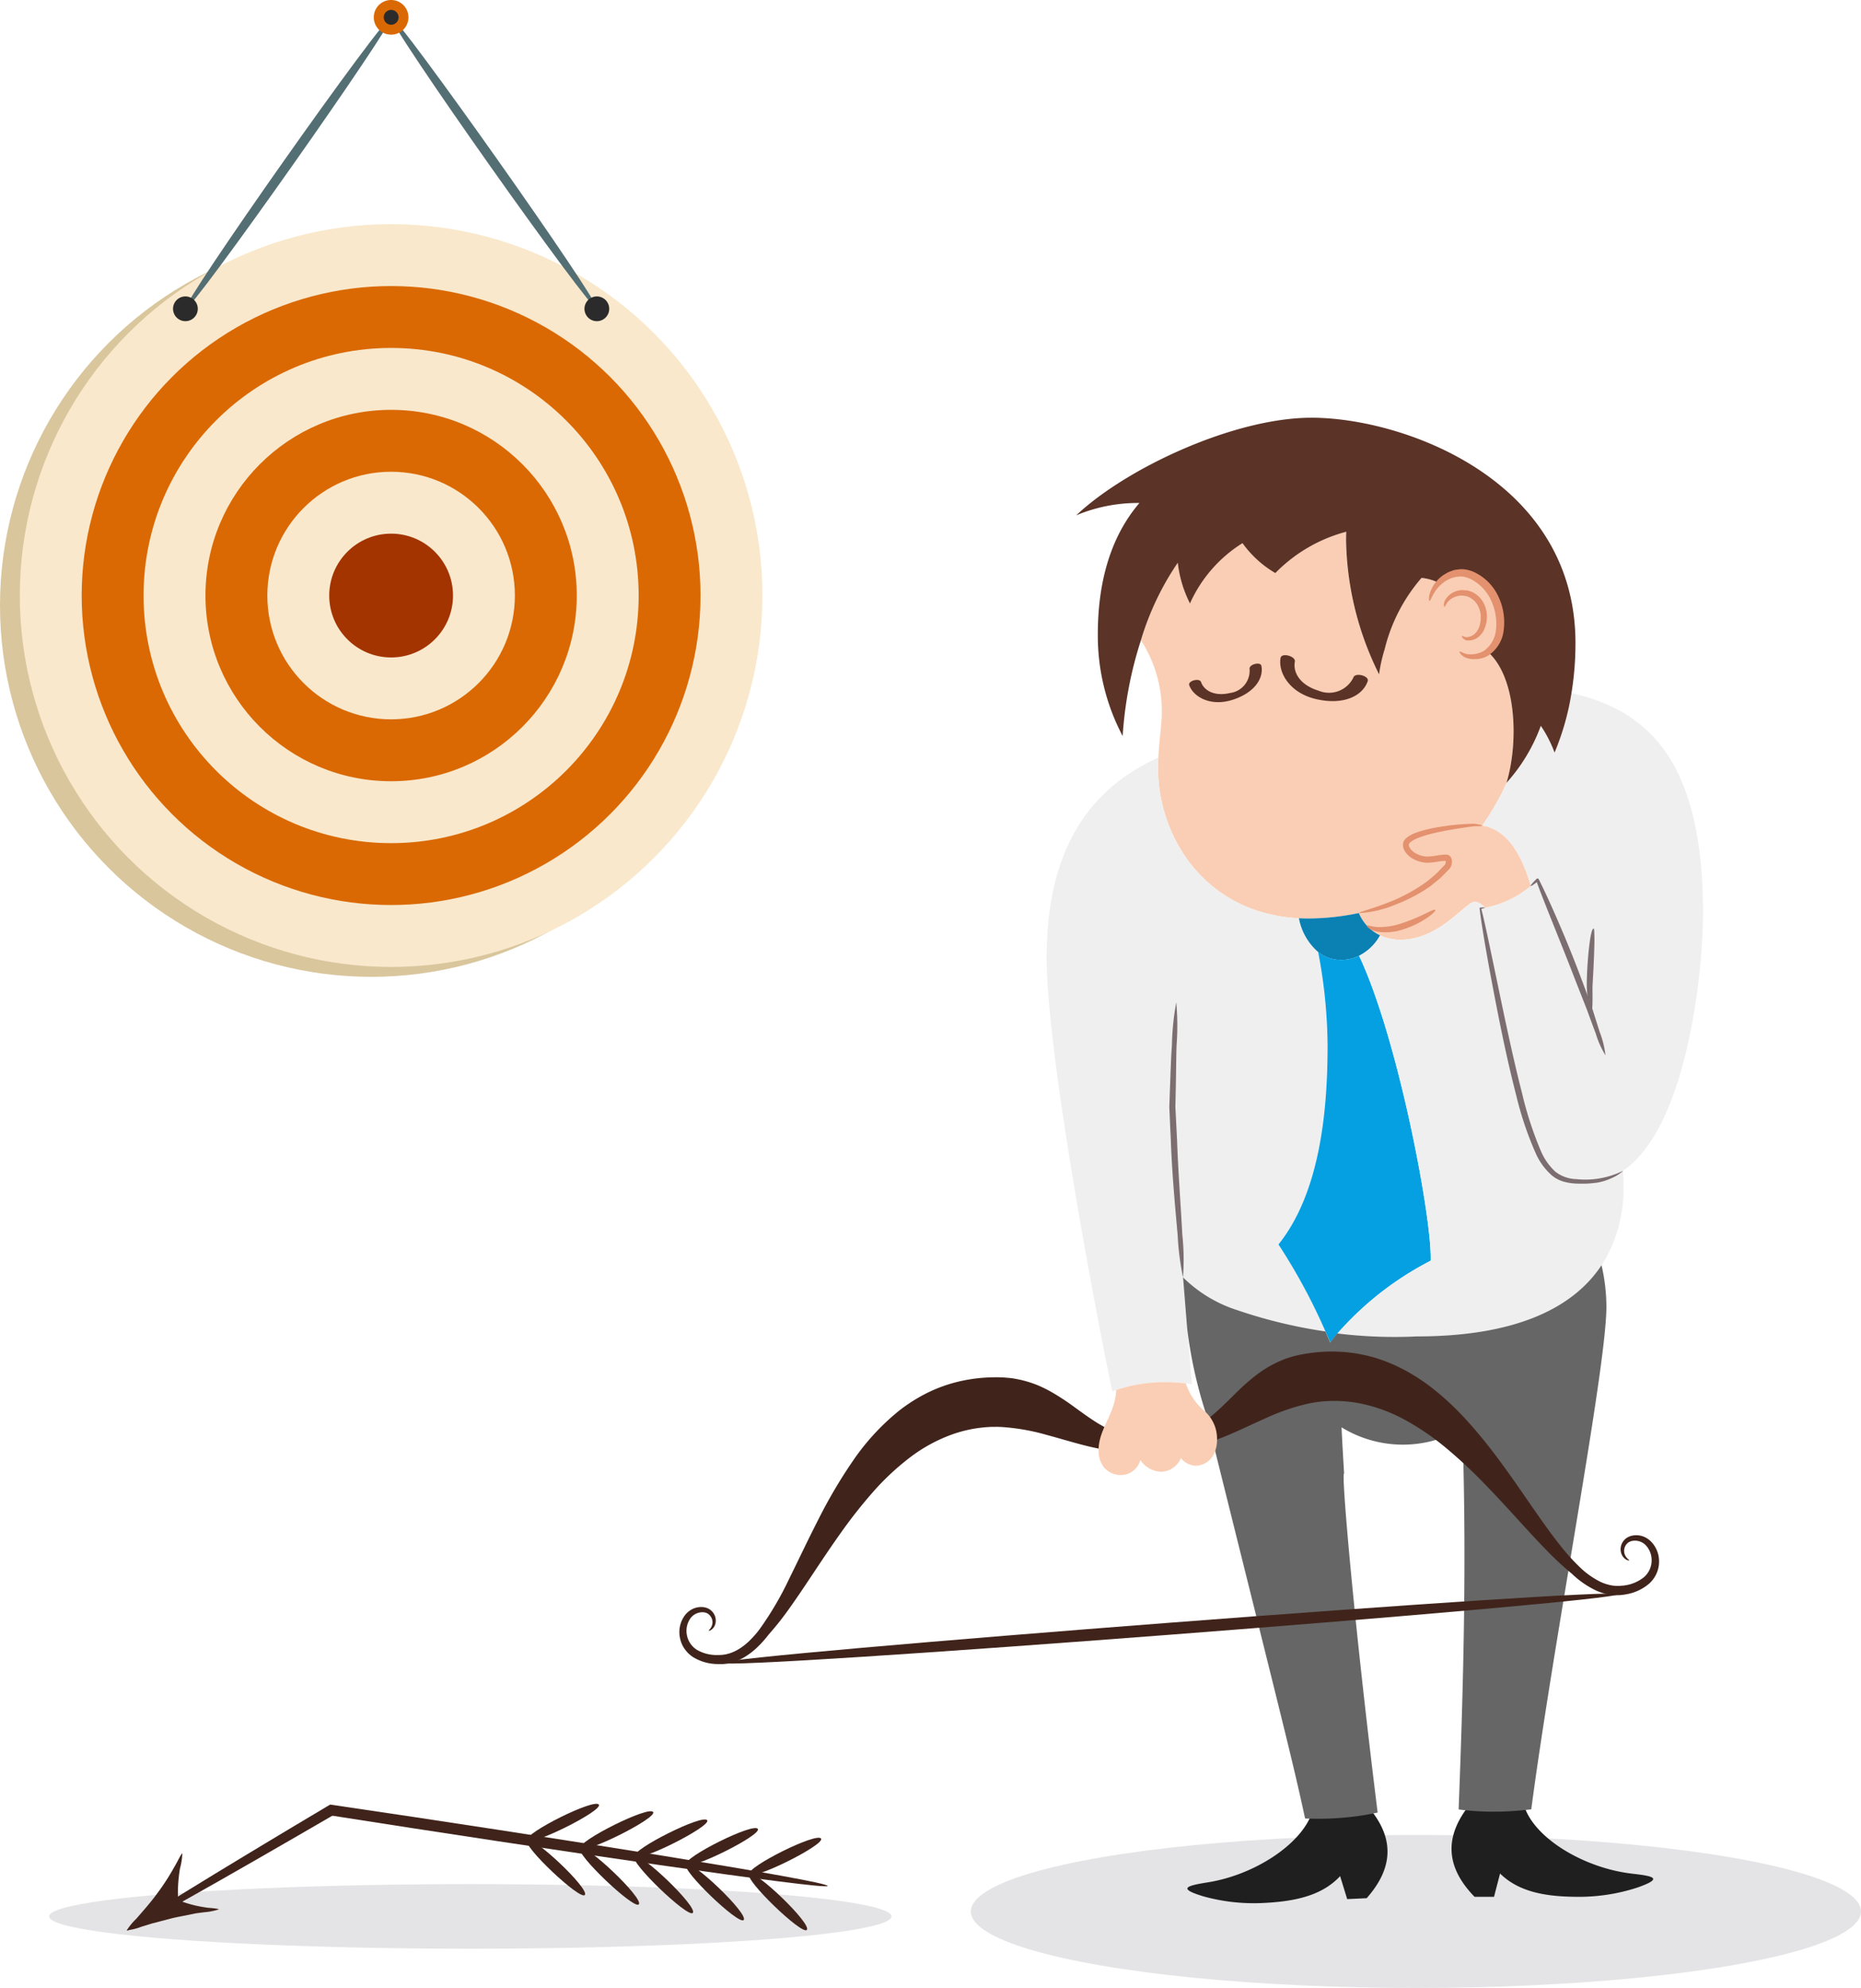 <svg xmlns="http://www.w3.org/2000/svg" width="200.629" height="214.267" viewBox="0 0 200.629 214.267"><g transform="translate(-50 -30)"><g transform="translate(55.299 75.012)"><ellipse cx="47.982" cy="8.246" rx="47.982" ry="8.246" transform="translate(99.367 152.763)" fill="#bcbdc1" opacity="0.4" style="mix-blend-mode:multiply;isolation:isolate"/><g transform="translate(67.937)"><g transform="translate(54.771 149.93)"><path d="M344.816,395.242c-2.367,3.23-2.2,6.357.856,9.5h2.1l.651-2.511c2.217,2.193,5.476,2.515,8.623,2.515a20.394,20.394,0,0,0,6.182-1c2.818-.993,1.788-1.229-.548-1.495-5.039-.573-10.224-3.621-11.54-6.977Z" transform="translate(-314.713 -395.242)" fill="#1f1f1f"/><path d="M309.583,395.463c2.512,3.117,2.486,6.248-.42,9.531l-2.1.1-.763-2.478c-2.116,2.292-5.357,2.763-8.5,2.906a20.364,20.364,0,0,1-6.22-.719c-2.861-.864-1.842-1.146.478-1.519,5.008-.8,10.048-4.084,11.209-7.5Z" transform="translate(-289.833 -395.345)" fill="#1f1f1f"/></g><path d="M373.026,193.622c0,7.245-1.955,23.364-8.633,27.832a6.653,6.653,0,0,1-3.759,1.168c-5.023,0-6.136-.227-11.6-29.45.159-.019.313-.046.472-.073a10.892,10.892,0,0,0,4.941-2.341c-.824-2.823-2.273-6.032-5.223-6.514l.008-.045a27.985,27.985,0,0,0,2.609-4.559,18.777,18.777,0,0,0,3.7-6.146,13.529,13.529,0,0,1,1.482,2.887,27.818,27.818,0,0,0,1.822-6.409C367.212,171.826,373.026,177.458,373.026,193.622Z" transform="translate(-262.666 -140.276)" fill="#efefef"/><path d="M319.858,164.439A27.983,27.983,0,0,1,317.248,169l-.008.045a4.511,4.511,0,0,0-.792-.068c-.637,0-7.441.641-7.441,2.127,0,.882,1.272,1.614,2.345,1.614.678,0,1.314-.214,1.977-.214.409,0,.368.705.136.974-2.4,2.827-6.168,4.291-9.523,5a27.023,27.023,0,0,1-5.408.59c-.36,0-.71-.009-1.055-.027-10.264-.541-15.182-8.968-15.182-16.091,0-.428.009-.836.028-1.223.091-2,.368-3.477.368-4.946a13.968,13.968,0,0,0-2.259-7.718,30.182,30.182,0,0,1,3.973-8.355,12.841,12.841,0,0,0,1.314,4.391,14.807,14.807,0,0,1,5.663-6.5,11.473,11.473,0,0,0,3.541,3.228,16.587,16.587,0,0,1,7.645-4.455c-.013.323-.019.645-.019.972a33.557,33.557,0,0,0,3.559,14.4,16.164,16.164,0,0,1,.6-2.7,18.384,18.384,0,0,1,3.978-7.7,5.551,5.551,0,0,1,1.863.532,3.348,3.348,0,0,1,2.369-1.081c1.873,0,4.269,2.169,4.269,5.472a3.83,3.83,0,0,1-1.342,3.059C321.013,153.157,321.144,160.221,319.858,164.439Z" transform="translate(-230.68 -125.075)" fill="#faceb4"/><path d="M343,203.167a10.892,10.892,0,0,1-4.941,2.341,1.707,1.707,0,0,0-1.05-.65c-1.059,0-3.751,4.1-8.064,4.1a5.1,5.1,0,0,1-2.177-.468,4.592,4.592,0,0,1-2.288-2.4c3.355-.7,7.119-2.172,9.523-5,.233-.268.273-.974-.136-.974-.664,0-1.3.214-1.978.214-1.073,0-2.345-.732-2.345-1.614,0-1.486,6.8-2.127,7.441-2.127a4.515,4.515,0,0,1,.792.068C340.727,197.135,342.176,200.344,343,203.167Z" transform="translate(-251.217 -152.685)" fill="#faceb4"/><path d="M286.4,235.471a63.469,63.469,0,0,1,5.067,9.377,53.48,53.48,0,0,1-9.459-2.281,14.647,14.647,0,0,1-5.881-3.546c.146,1.819.29,3.624.431,5.355.01.081.019.164.023.245.177,2.137.35,4.155.5,5.919-.223-.037-.445-.065-.663-.092a19.015,19.015,0,0,0-2.224-.136,16.448,16.448,0,0,0-5.286.845c-.141.045-.281.1-.422.145-1.937-9.286-7.073-36.587-7.073-46.741,0-9.9,3.286-17.632,12.041-21.568-.019.386-.028.8-.028,1.223,0,7.123,4.918,15.55,15.182,16.091a6.332,6.332,0,0,0,2.064,3.632,55.027,55.027,0,0,1,1.017,10.164C291.695,221.37,290.8,229.988,286.4,235.471Z" transform="translate(-221.813 -146.347)" fill="#efefef"/><path d="M321.122,216.785a5.344,5.344,0,0,1-2.268,2.2,4.375,4.375,0,0,1-1.922.445,3.92,3.92,0,0,1-2.5-.859,6.332,6.332,0,0,1-2.064-3.632c.345.018.7.027,1.055.027a27.023,27.023,0,0,0,5.408-.59A4.6,4.6,0,0,0,321.122,216.785Z" transform="translate(-245.571 -160.98)" fill="#0b80b3"/><path d="M324.642,255.1c0,.137,0,.278,0,.414a34.062,34.062,0,0,0-10.054,7.845q-.4.483-.774.982-.251-.6-.518-1.2a63.474,63.474,0,0,0-5.067-9.377c4.395-5.483,5.294-14.1,5.294-21.368a55.03,55.03,0,0,0-1.017-10.164,3.92,3.92,0,0,0,2.5.859,4.375,4.375,0,0,0,1.922-.445C321.1,231.509,324.642,250.323,324.642,255.1Z" transform="translate(-243.638 -164.645)" fill="#05a0e2"/><path d="M350.98,242.676a15.352,15.352,0,0,1-2.359,8.6c-3.082,4.672-9.359,7.672-19.9,7.672a50.687,50.687,0,0,1-8.581-.318,34.063,34.063,0,0,1,10.054-7.845c0-.137,0-.278,0-.414,0-4.782-3.54-23.59-7.722-32.45a5.35,5.35,0,0,0,2.268-2.2,5.1,5.1,0,0,0,2.177.468c4.314,0,7.005-4.1,8.064-4.1a1.706,1.706,0,0,1,1.05.65c-.16.027-.314.054-.472.073,5.463,29.222,6.577,29.45,11.6,29.45a6.653,6.653,0,0,0,3.759-1.168C350.957,241.617,350.98,242.144,350.98,242.676Z" transform="translate(-249.193 -159.912)" fill="#efefef"/><path d="M321.2,138.63a33.267,33.267,0,0,1-.432,5.4,27.813,27.813,0,0,1-1.822,6.409,13.53,13.53,0,0,0-1.482-2.887,18.778,18.778,0,0,1-3.7,6.146c1.286-4.218,1.155-11.282-2-14.109a3.83,3.83,0,0,0,1.342-3.059c0-3.3-2.4-5.472-4.269-5.472a3.336,3.336,0,0,0-2.363,1.086,5.575,5.575,0,0,0-1.868-.536,18.384,18.384,0,0,0-3.978,7.7,16.161,16.161,0,0,0-.6,2.7,33.556,33.556,0,0,1-3.559-14.4c0-.327.005-.65.019-.972a16.588,16.588,0,0,0-7.645,4.455,11.473,11.473,0,0,1-3.541-3.227,14.807,14.807,0,0,0-5.663,6.5,12.84,12.84,0,0,1-1.314-4.391,30.183,30.183,0,0,0-3.973,8.355,42.252,42.252,0,0,0-1.968,10.327,23.173,23.173,0,0,1-2.678-10.959c0-5.382,1.25-10.377,4.487-14.164h-.091a17.273,17.273,0,0,0-6.723,1.332c5.427-5.119,17.045-10.518,25.354-10.518C302.521,114.334,321.2,120.943,321.2,138.63Z" transform="translate(-224.589 -114.334)" fill="#5b3327"/><g transform="translate(54.314 91.364)"><path d="M309.946,344.5c-.205.045-.414.085-.619.127-.432.087-.864.159-1.3.222a31.719,31.719,0,0,1-5.1.314c-.264,0-.532-.009-.8-.018-1.43-6.572-2.006-8.688-10.75-43.841h0a48.526,48.526,0,0,1-1.954-8.888c0-.081-.013-.164-.023-.245-.141-1.731-.286-3.536-.431-5.355a14.647,14.647,0,0,0,5.881,3.546,53.465,53.465,0,0,0,9.459,2.281q.266.6.518,1.2.369-.5.774-.982a50.688,50.688,0,0,0,8.581.318c10.541,0,16.818-3,19.9-7.672a19.957,19.957,0,0,1,.527,4.477c0,6.631-5.7,35.981-8.1,54.168-.272.032-.545.064-.813.086a31.812,31.812,0,0,1-5.086.114c-.4-.027-.8-.06-1.2-.1-.246-.027-.487-.054-.733-.091.632-16.286.824-28.251.409-41.064a12.65,12.65,0,0,1-13.032-.118c.082,1.677.177,3.336.278,4.991C305.99,307.51,307.314,323.317,309.946,344.5Z" transform="translate(-288.977 -285.514)" fill="#666"/></g><g transform="translate(0 100.664)"><path d="M292.419,351.881c.066.859-96.5,8.305-96.571,7.394C195.786,358.463,292.354,351.027,292.419,351.881Z" transform="translate(-191.24 -325.726)" fill="#40241b"/><path d="M291.936,323.379a2.339,2.339,0,0,0-.909-.55c-.084-.021-.165-.047-.246-.062l-.246-.034c-.087,0-.172,0-.257,0s-.138.016-.208.022a1.7,1.7,0,0,0-.826.341,1.531,1.531,0,0,0-.457.637,1.418,1.418,0,0,0,.07,1.174,1.172,1.172,0,0,0,.526.5c.141.048.221.06.232.037s-.043-.084-.161-.175a1.325,1.325,0,0,1-.322-.486,1.133,1.133,0,0,1,.06-.874,1.1,1.1,0,0,1,.353-.406,1.2,1.2,0,0,1,.575-.179,1.6,1.6,0,0,1,1.33.54,2.345,2.345,0,0,1,.586,1.644,2.393,2.393,0,0,1-.844,1.759,4.228,4.228,0,0,1-2.145.884l-.077.013h-.02l-.043,0-.171.015-.173.016c-.057,0-.1,0-.149,0-.1,0-.192,0-.3-.009l-.313-.032a4.982,4.982,0,0,1-1.243-.38,8.778,8.778,0,0,1-2.319-1.653,22.455,22.455,0,0,1-2.09-2.331c-.672-.843-1.326-1.742-1.981-2.667-2.616-3.7-5.255-7.852-8.685-11.436a30.054,30.054,0,0,0-2.735-2.522,21,21,0,0,0-3.075-2.09,17.638,17.638,0,0,0-3.384-1.449,16.181,16.181,0,0,0-3.541-.649,17.249,17.249,0,0,0-3.466.112l-.419.058-.1.014-.052.007-.066.012-.2.038-.4.076-.421.1c-.283.064-.544.156-.811.236s-.524.187-.775.3a11.8,11.8,0,0,0-1.444.733,13.78,13.78,0,0,0-1.285.884,24.6,24.6,0,0,0-2.163,1.93c-.655.642-1.263,1.259-1.868,1.8a15.125,15.125,0,0,1-1.8,1.424,9.885,9.885,0,0,1-9.72.725,15.164,15.164,0,0,1-1.995-1.128c-.681-.446-1.378-.963-2.123-1.5a24.691,24.691,0,0,0-2.437-1.576,14.122,14.122,0,0,0-1.4-.676,12.169,12.169,0,0,0-1.542-.5c-.266-.068-.539-.12-.812-.172s-.55-.091-.84-.109l-.431-.037-.406-.015-.2-.007h-.225l-.423.007a17.35,17.35,0,0,0-3.444.422,15.991,15.991,0,0,0-3.4,1.187,17.782,17.782,0,0,0-3.125,1.95,25.061,25.061,0,0,0-5.03,5.45,53.472,53.472,0,0,0-3.725,6.32c-1.1,2.142-2.1,4.281-3.107,6.31a34.8,34.8,0,0,1-3.262,5.561,10.988,10.988,0,0,1-.969,1.108,6.619,6.619,0,0,1-1.074.881,4.515,4.515,0,0,1-1.173.565c-.1.04-.193.049-.29.077-.049.012-.092.025-.145.035l-.173.024-.172.024-.043.006h-.011l-.076,0-.172.009-.067,0-.08,0a4.228,4.228,0,0,1-2.258-.548,2.4,2.4,0,0,1-1.1-1.612,2.346,2.346,0,0,1,.332-1.714,1.6,1.6,0,0,1,1.23-.732,1.2,1.2,0,0,1,.591.091,1.1,1.1,0,0,1,.59,1.19,1.282,1.282,0,0,1-.241.513c-.1.106-.152.17-.137.19s.095,0,.23-.065a1.138,1.138,0,0,0,.441-.554,1.4,1.4,0,0,0-.1-1.16,1.531,1.531,0,0,0-.542-.559,1.716,1.716,0,0,0-.864-.211c-.07,0-.126,0-.21.01s-.167.025-.251.04l-.238.07c-.078.028-.155.065-.234.1a2.344,2.344,0,0,0-.816.679,3.034,3.034,0,0,0-.558,2.234,3.174,3.174,0,0,0,.436,1.231,3.3,3.3,0,0,0,.958,1,5.091,5.091,0,0,0,2.733.781l.092,0h.105l.172,0,.086,0a.635.635,0,0,0,.065,0l.022,0,.043,0,.173-.02.174-.019c.061-.009.132-.025.2-.038a3.9,3.9,0,0,0,.4-.093,5.466,5.466,0,0,0,1.449-.651,7.568,7.568,0,0,0,1.263-.987,11.831,11.831,0,0,0,1.091-1.2c.035-.044.067-.09.1-.133a32.627,32.627,0,0,0,2.387-3.031c1.663-2.33,3.412-5.149,5.461-8.018a52.527,52.527,0,0,1,3.343-4.249,27.788,27.788,0,0,1,4.013-3.78,17.074,17.074,0,0,1,4.768-2.586,14.39,14.39,0,0,1,2.578-.621c.216-.034.433-.051.65-.078l.147-.016.169-.012.339-.021.168-.01h.157l.314,0c.207-.009.425.01.637.013a23.061,23.061,0,0,1,4.907.863c1.556.417,3.033.878,4.434,1.215.7.17,1.38.308,2.036.408,3.479.479,5.494,1.2,10.934-.818.633-.2,1.286-.442,1.951-.718,1.333-.549,2.72-1.231,4.194-1.883a22.95,22.95,0,0,1,4.714-1.608c.208-.036.422-.089.627-.112l.311-.045.155-.022.168-.016.338-.03.169-.015.147-.006c.218-.007.436-.024.655-.023a14.406,14.406,0,0,1,2.641.217,17.072,17.072,0,0,1,5.109,1.822,27.655,27.655,0,0,1,4.547,3.121,52.336,52.336,0,0,1,3.955,3.688c2.463,2.52,4.623,5.039,6.618,7.091a33.348,33.348,0,0,0,2.87,2.678l.024.018.051.049a9.7,9.7,0,0,0,2.656,1.8,5.975,5.975,0,0,0,1.53.422l.392.03c.129.011.271,0,.4,0,.066,0,.139,0,.2-.008l.172-.021.171-.02.109-.015.09-.018a5.088,5.088,0,0,0,2.58-1.187,3.309,3.309,0,0,0,.794-1.132,3.169,3.169,0,0,0,.244-1.281A3.034,3.034,0,0,0,291.936,323.379Z" transform="translate(-187.215 -302.937)" fill="#40241b"/></g><path d="M284.46,316.58s-.01,0-.014-.01,0,.013,0,.023a2.228,2.228,0,0,1-2.027,1.532,2.105,2.105,0,0,1-1.642-.824,2.39,2.39,0,0,1-2.054,1.473,2.8,2.8,0,0,1-2.318-1.269,2.194,2.194,0,0,1-1.991,1.627,2.417,2.417,0,0,1-1.937-.84,2.9,2.9,0,0,1-.572-1.855,4.416,4.416,0,0,1,.068-.778c.327-1.9,1.737-3.4,1.828-5.695a16.449,16.449,0,0,1,5.286-.845,19,19,0,0,1,2.224.136,6.659,6.659,0,0,0,2.109,3.059,4.12,4.12,0,0,1,1.09,1.755,4.289,4.289,0,0,1,.164,1.236A3.617,3.617,0,0,1,284.46,316.58Z" transform="translate(-226.705 -205.157)" fill="#faceb4"/><path d="M339.7,54.8c-.123,1.686-1.848,3.192-4.86,3.3s-4.749-1.773-4.861-3.3c-.043-.607,1.548-.6,1.591,0,.083,1.147,1.158,2.281,3.27,2.355a2.922,2.922,0,0,0,3.269-2.355c.044-.6,1.635-.607,1.591,0Z" transform="matrix(0.966, 0.259, -0.259, 0.966, -239.745, -112.506)" fill="#5b3327"/><path d="M338.031,54.724c-.1,1.4-1.531,2.644-4.026,2.732s-3.934-1.468-4.027-2.732c-.036-.5,1.283-.5,1.318,0,.068.95.959,1.89,2.709,1.951a2.421,2.421,0,0,0,2.708-1.951c.037-.5,1.355-.5,1.318,0Z" transform="matrix(0.966, -0.259, 0.259, 0.966, -277.96, 61.442)" fill="#5b3327"/><g transform="translate(74.116 53.034)"><path d="M326.084,215.427c.07-.1.5.12,1.2.151a7.493,7.493,0,0,0,2.547-.407,19.177,19.177,0,0,0,2.458-1c.653-.309,1.1-.548,1.168-.449.152.168-1.459,1.489-3.427,2.087a5.856,5.856,0,0,1-2.815.265C326.42,215.914,326.02,215.5,326.084,215.427Z" transform="translate(-326.077 -213.699)" fill="#e3916e"/></g><g transform="translate(52.829 16.337)"><g transform="translate(27.99)"><path d="M341.93,153.827c.026-.026.109,0,.234.056a2.361,2.361,0,0,0,.527.2,2.79,2.79,0,0,0,1.89-.351,3.158,3.158,0,0,0,1.287-2.329,5.981,5.981,0,0,0-.575-3.181,4.8,4.8,0,0,0-2.227-2.248,3.438,3.438,0,0,0-.664-.214c-.114-.013-.3-.032-.366-.033l-.338.028a.957.957,0,0,0-.326.06l-.317.088c-.195.093-.391.177-.567.281-1.446.9-1.616,2.238-1.808,2.17-.034-.009-.047-.09-.043-.234a1.8,1.8,0,0,1,.109-.619,3.688,3.688,0,0,1,1.366-1.871,6.253,6.253,0,0,1,.665-.393l.39-.139a1.426,1.426,0,0,1,.416-.1l.444-.057c.2,0,.281.008.437.018a3.815,3.815,0,0,1,.927.246,5.421,5.421,0,0,1,2.7,2.623,6.472,6.472,0,0,1,.6,3.7,3.729,3.729,0,0,1-1.784,2.791,2.906,2.906,0,0,1-1.322.32c-.107,0-.176,0-.306,0l-.246-.037a2.55,2.55,0,0,1-.472-.141,1.463,1.463,0,0,1-.532-.409C341.938,153.926,341.9,153.854,341.93,153.827Z" transform="translate(-338.638 -144.943)" fill="#e3916e"/></g><g transform="translate(29.594 2.243)"><path d="M343.574,154.117c.023-.023.091-.011.186.025a1.362,1.362,0,0,0,.166.064c.069.01.144.023.224.042l-.033,0c.105-.028.221-.056.346-.082a2.976,2.976,0,0,0,.362-.177,1.816,1.816,0,0,0,.586-.753,2.622,2.622,0,0,0,.153-.535c.013-.1.036-.18.046-.284s.01-.223.014-.336a2.573,2.573,0,0,0-.273-1.166,2.09,2.09,0,0,0-.78-.879l-.118-.082-.12-.044c-.081-.029-.15-.069-.238-.1l-.317-.045-.154-.022c-.032,0,.035,0,.026,0H343.6l-.067,0a2.061,2.061,0,0,0-1.515.738l.008-.015c-.177.267-.259.508-.33.48-.045-.02-.1-.218.036-.623l.008-.017a2.1,2.1,0,0,1,.6-.707,2.3,2.3,0,0,1,1.154-.438l.087-.008.044,0,.022,0h.01l.045,0,.155.013.318.028c.119.027.251.074.378.116l.193.069.165.1a2.62,2.62,0,0,1,1.046,1.135,3.054,3.054,0,0,1,.322,1.506c-.008.113-.018.224-.026.335s-.046.245-.069.364a3.021,3.021,0,0,1-.235.666,2.163,2.163,0,0,1-.876.921,2.5,2.5,0,0,1-.511.163c-.164.01-.311.013-.438.014H344.1a.047.047,0,0,1-.018,0c-.105-.047-.2-.093-.272-.136a.752.752,0,0,1-.159-.153C343.577,154.2,343.552,154.14,343.574,154.117Z" transform="translate(-341.643 -149.146)" fill="#e3916e"/></g><g transform="translate(0 46.69)"><path d="M286.94,232.422a27.826,27.826,0,0,1,.033,4.641c-.049,1.39-.045,3.015-.088,4.753-.009.435-.019.878-.028,1.325,0,.22-.018.456-.007.667s.024.452.035.678c.046.909.092,1.834.139,2.757.136,3.692.426,7.4.566,10.179a26.362,26.362,0,0,1,.079,4.645,29.54,29.54,0,0,1-.58-4.609c-.252-2.774-.6-6.465-.735-10.192-.043-.93-.085-1.86-.127-2.775-.01-.23-.02-.456-.03-.684s.012-.456.015-.683c.015-.447.03-.89.046-1.324.071-1.739.109-3.362.214-4.751A28.287,28.287,0,0,1,286.94,232.422Z" transform="translate(-286.196 -232.422)" fill="#7b6d70"/></g><g transform="translate(33.447 33.333)"><g transform="translate(11.551 5.403)"><path d="M370.965,226.59c-.111,0-.226-.56-.329-1.409-.046-.433-.115-.9-.13-1.469,0-.547.018-1.111.047-1.682.059-1.138.16-2.273.283-3.122a8.426,8.426,0,0,1,.2-1.044c.073-.242.154-.361.208-.345s.064.171.074.422.019.572.014,1.007c-.013.851-.058,1.986-.116,3.118-.03.563-.061,1.126-.089,1.655-.014.5.014,1.02,0,1.441C371.128,226.015,371.077,226.585,370.965,226.59Z" transform="translate(-370.505 -217.518)" fill="#7b6d70"/></g><g transform="translate(5.497)"><path d="M367.233,226.458a9.948,9.948,0,0,1-1.054-2.369c-.281-.735-.6-1.6-.947-2.558l-1.193-3.027c-1.626-4.24-3.584-8.912-4.271-10.89l.237.051c-.5.384-.8.584-.84.539s.2-.316.638-.764a.146.146,0,0,1,.207,0,.166.166,0,0,1,.027.037l.008.017c.952,1.865,3.023,6.5,4.608,10.777.4,1.066.793,2.1,1.131,3.061.307.972.589,1.861.827,2.614A9.927,9.927,0,0,1,367.233,226.458Z" transform="translate(-359.161 -207.395)" fill="#7b6d70"/></g><g transform="translate(0 3.124)"><path d="M349.426,213.272c.005.029-.153.08-.463.153l.062-.086c.3,1.062.891,3.912,1.657,7.581s1.683,8.165,2.783,12.462a38.127,38.127,0,0,0,1.981,6.067,6.493,6.493,0,0,0,1.576,2.275,3.815,3.815,0,0,0,2.25.806,9.2,9.2,0,0,0,5.043-.891c.013.021-.089.106-.291.248a4.313,4.313,0,0,1-.934.537,6.223,6.223,0,0,1-1.635.5c-.328.029-.687.08-1.054.092s-.753.009-1.16-.007a5.957,5.957,0,0,1-1.291-.2,3.551,3.551,0,0,1-1.276-.658,6.906,6.906,0,0,1-1.778-2.442,35.988,35.988,0,0,1-2.075-6.163c-1.121-4.324-1.994-8.833-2.689-12.52s-1.151-6.564-1.268-7.659l0-.012a.087.087,0,0,1,.076-.094C349.25,213.241,349.42,213.243,349.426,213.272Z" transform="translate(-348.862 -213.248)" fill="#7b6d70"/></g></g><g transform="translate(20.436 27.434)"><path d="M324.486,205.98c-.031-.135,1.57-.468,3.8-1.4a18.823,18.823,0,0,0,3.549-2.018l.856-.714c.288-.246.55-.561.829-.842l.209-.217a.263.263,0,0,0,.049-.059.516.516,0,0,0,.034-.077.555.555,0,0,0,.019-.342l.008.007a.158.158,0,0,0,.037.018c.008,0,.031,0,.026,0l-.039,0-.242.018a5.158,5.158,0,0,0-.575.07l-.635.093-.3.02-.151.011-.039,0a.6.6,0,0,1-.062,0l-.086,0a3.281,3.281,0,0,1-1.291-.339,2.479,2.479,0,0,1-1.032-.879,1.47,1.47,0,0,1-.158-.343,1.676,1.676,0,0,1-.046-.205l-.012-.145a.96.96,0,0,1,.37-.755,3.475,3.475,0,0,1,1.083-.587,10.357,10.357,0,0,1,1.06-.318c.692-.17,1.35-.282,1.959-.371a24.669,24.669,0,0,1,2.954-.256,2.3,2.3,0,0,1,.493.029l.347.066c.188.041.287.076.285.106s-.107.043-.3.051l-.352.005a2.448,2.448,0,0,0-.454.036c-.7.093-1.7.235-2.893.459-.593.114-1.234.249-1.895.432a10.03,10.03,0,0,0-.991.325,3.012,3.012,0,0,0-.876.486.452.452,0,0,0-.158.235l.013.145c.007.038.019.051.024.078a.864.864,0,0,0,.092.186,1.871,1.871,0,0,0,.772.627,2.67,2.67,0,0,0,1.032.266l.066,0s.041,0,.013,0l.037,0,.152-.011.3-.021.571-.087a5.775,5.775,0,0,1,.633-.076l.164-.011.083-.005.041,0c.021,0-.031,0,.049,0h.009l.019,0,.038,0a.609.609,0,0,1,.1.025.507.507,0,0,1,.169.091.657.657,0,0,1,.192.243,1.215,1.215,0,0,1-.093,1.039.9.9,0,0,1-.14.175l-.209.216c-.287.283-.538.581-.848.842l-.937.76a17.291,17.291,0,0,1-3.737,1.98A11.816,11.816,0,0,1,324.486,205.98Z" transform="translate(-324.485 -196.343)" fill="#e3916e"/></g></g></g><ellipse cx="45.406" cy="3.48" rx="45.406" ry="3.48" transform="translate(0 158.063)" fill="#bcbdc1" opacity="0.4" style="mix-blend-mode:multiply;isolation:isolate"/><g transform="translate(8.37 149.407)"><g transform="translate(43.158)"><path d="M156.482,398.177c-.36-.731,7.349-4.587,7.731-3.811C164.553,395.056,156.841,398.9,156.482,398.177Z" transform="translate(-156.47 -394.263)" fill="#40241b"/></g><g transform="translate(48.878 0.801)"><path d="M167.2,399.749c-.361-.731,7.48-4.659,7.863-3.884C175.4,396.554,167.559,400.476,167.2,399.749Z" transform="translate(-167.187 -395.764)" fill="#40241b"/></g><g transform="translate(54.731 1.689)"><path d="M178.166,401.417c-.362-.73,7.453-4.664,7.836-3.889C186.345,398.216,178.527,402.142,178.166,401.417Z" transform="translate(-178.154 -397.427)" fill="#40241b"/></g><g transform="translate(60.297 2.615)"><path d="M188.593,403.077c-.36-.731,7.349-4.587,7.731-3.811C196.664,399.956,188.951,403.8,188.593,403.077Z" transform="translate(-188.581 -399.163)" fill="#40241b"/></g><g transform="translate(67.111 3.659)"><path d="M201.361,405.032c-.36-.731,7.349-4.586,7.731-3.811C209.432,401.911,201.72,405.76,201.361,405.032Z" transform="translate(-201.349 -401.118)" fill="#40241b"/></g><g transform="translate(43.116 3.869)"><path d="M156.427,401.554c.561-.59,6.817,5.3,6.222,5.922C162.118,408.033,155.868,402.141,156.427,401.554Z" transform="translate(-156.392 -401.512)" fill="#40241b"/></g><g transform="translate(48.836 4.742)"><path d="M167.143,403.188c.564-.588,6.92,5.437,6.322,6.061C172.932,409.8,166.582,403.773,167.143,403.188Z" transform="translate(-167.108 -403.147)" fill="#40241b"/></g><g transform="translate(54.689 5.636)"><path d="M178.111,404.862c.566-.586,6.891,5.465,6.29,6.087C183.866,411.5,177.547,405.444,178.111,404.862Z" transform="translate(-178.075 -404.822)" fill="#40241b"/></g><g transform="translate(60.254 6.486)"><path d="M188.537,406.455c.566-.585,6.81,5.381,6.209,6C194.211,413.011,187.974,407.038,188.537,406.455Z" transform="translate(-188.501 -406.414)" fill="#40241b"/></g><g transform="translate(67.068 7.529)"><path d="M201.3,408.41c.567-.583,6.808,5.408,6.206,6.027C206.974,414.99,200.739,408.992,201.3,408.41Z" transform="translate(-201.268 -408.37)" fill="#40241b"/></g><path d="M81.343,405.917a7.516,7.516,0,0,0,.256-1.632s-.005.005-.007.006l0-.01c-.028-.012-.12.123-.259.367s-.311.605-.557,1.018a25,25,0,0,1-1.9,2.945c-.751,1.032-1.611,1.979-2.236,2.708a6.672,6.672,0,0,0-1.026,1.242.013.013,0,0,0,.01,0l0,.006a6.137,6.137,0,0,0,1.55-.379l.734-.226.4-.125.424-.107,1.8-.473c.615-.145,1.238-.247,1.817-.371.291-.055.568-.126.839-.165l.764-.1a6.439,6.439,0,0,0,1.567-.305l-.007-.005.007-.005c0-.029-.143-.06-.393-.093-.125-.016-.278-.033-.452-.049s-.374-.02-.586-.065a12.519,12.519,0,0,1-2.953-.793A16.216,16.216,0,0,1,81.343,405.917Z" transform="translate(-75.61 -398.934)" fill="#40241b"/><g transform="translate(0.013 0.082)"><path d="M98.1,395.433c-12.329,7.163-22.309,12.813-22.464,12.548s9.634-6.26,21.909-13.565Z" transform="translate(-75.635 -394.416)" fill="#40241b"/><path d="M116.485,394.416c23.178,3.4,53.716,8.243,53.635,8.774-.073.473-30.719-4-53.866-7.647Z" transform="translate(-94.574 -394.416)" fill="#40241b"/></g></g></g><g transform="translate(50 30)"><circle cx="40.03" cy="40.03" r="40.03" transform="translate(0 25.227)" fill="#d9c69c"/><circle cx="40.03" cy="40.03" r="40.03" transform="translate(2.135 24.159)" fill="#f9e8cc"/><circle cx="33.358" cy="33.358" r="33.358" transform="translate(8.806 30.831)" fill="#da6903"/><circle cx="26.687" cy="26.687" r="26.687" transform="translate(15.478 37.503)" fill="#f9e8cc"/><circle cx="20.015" cy="20.015" r="20.015" transform="translate(22.15 44.174)" fill="#da6903"/><circle cx="13.343" cy="13.343" r="13.343" transform="translate(28.821 50.846)" fill="#f9e8cc"/><circle cx="6.672" cy="6.672" r="6.672" transform="translate(35.493 57.518)" fill="#a33400"/><g transform="translate(19.986 1.872)"><path d="M87.458,64.929c-.571-.4,21.575-31.844,22.179-31.417C110.175,33.893,88.024,65.33,87.458,64.929Z" transform="translate(-87.447 -33.508)" fill="#546f74"/></g><path d="M86.941,92.355a1.334,1.334,0,1,1,.5-1.821A1.334,1.334,0,0,1,86.941,92.355Z" transform="translate(-66.294 -57.912)" fill="#2b2b2b"/><g transform="translate(42.164 1.856)"><path d="M151.19,64.9c-.57.4-22.784-30.99-22.18-31.417C129.549,33.1,151.758,64.5,151.19,64.9Z" transform="translate(-128.998 -33.478)" fill="#546f74"/></g><path d="M127.357,33.736a1.868,1.868,0,1,1,1.879-1.857A1.868,1.868,0,0,1,127.357,33.736Z" transform="translate(-85.203 -30)" fill="#da6903"/><path d="M128.3,33.6a.8.8,0,1,1,.805-.8A.8.8,0,0,1,128.3,33.6Z" transform="translate(-86.136 -30.932)" fill="#2b2b2b"/><path d="M169.89,92.433a1.334,1.334,0,1,1,.737-1.737A1.335,1.335,0,0,1,169.89,92.433Z" transform="translate(-105.046 -57.912)" fill="#2b2b2b"/></g></g></svg>